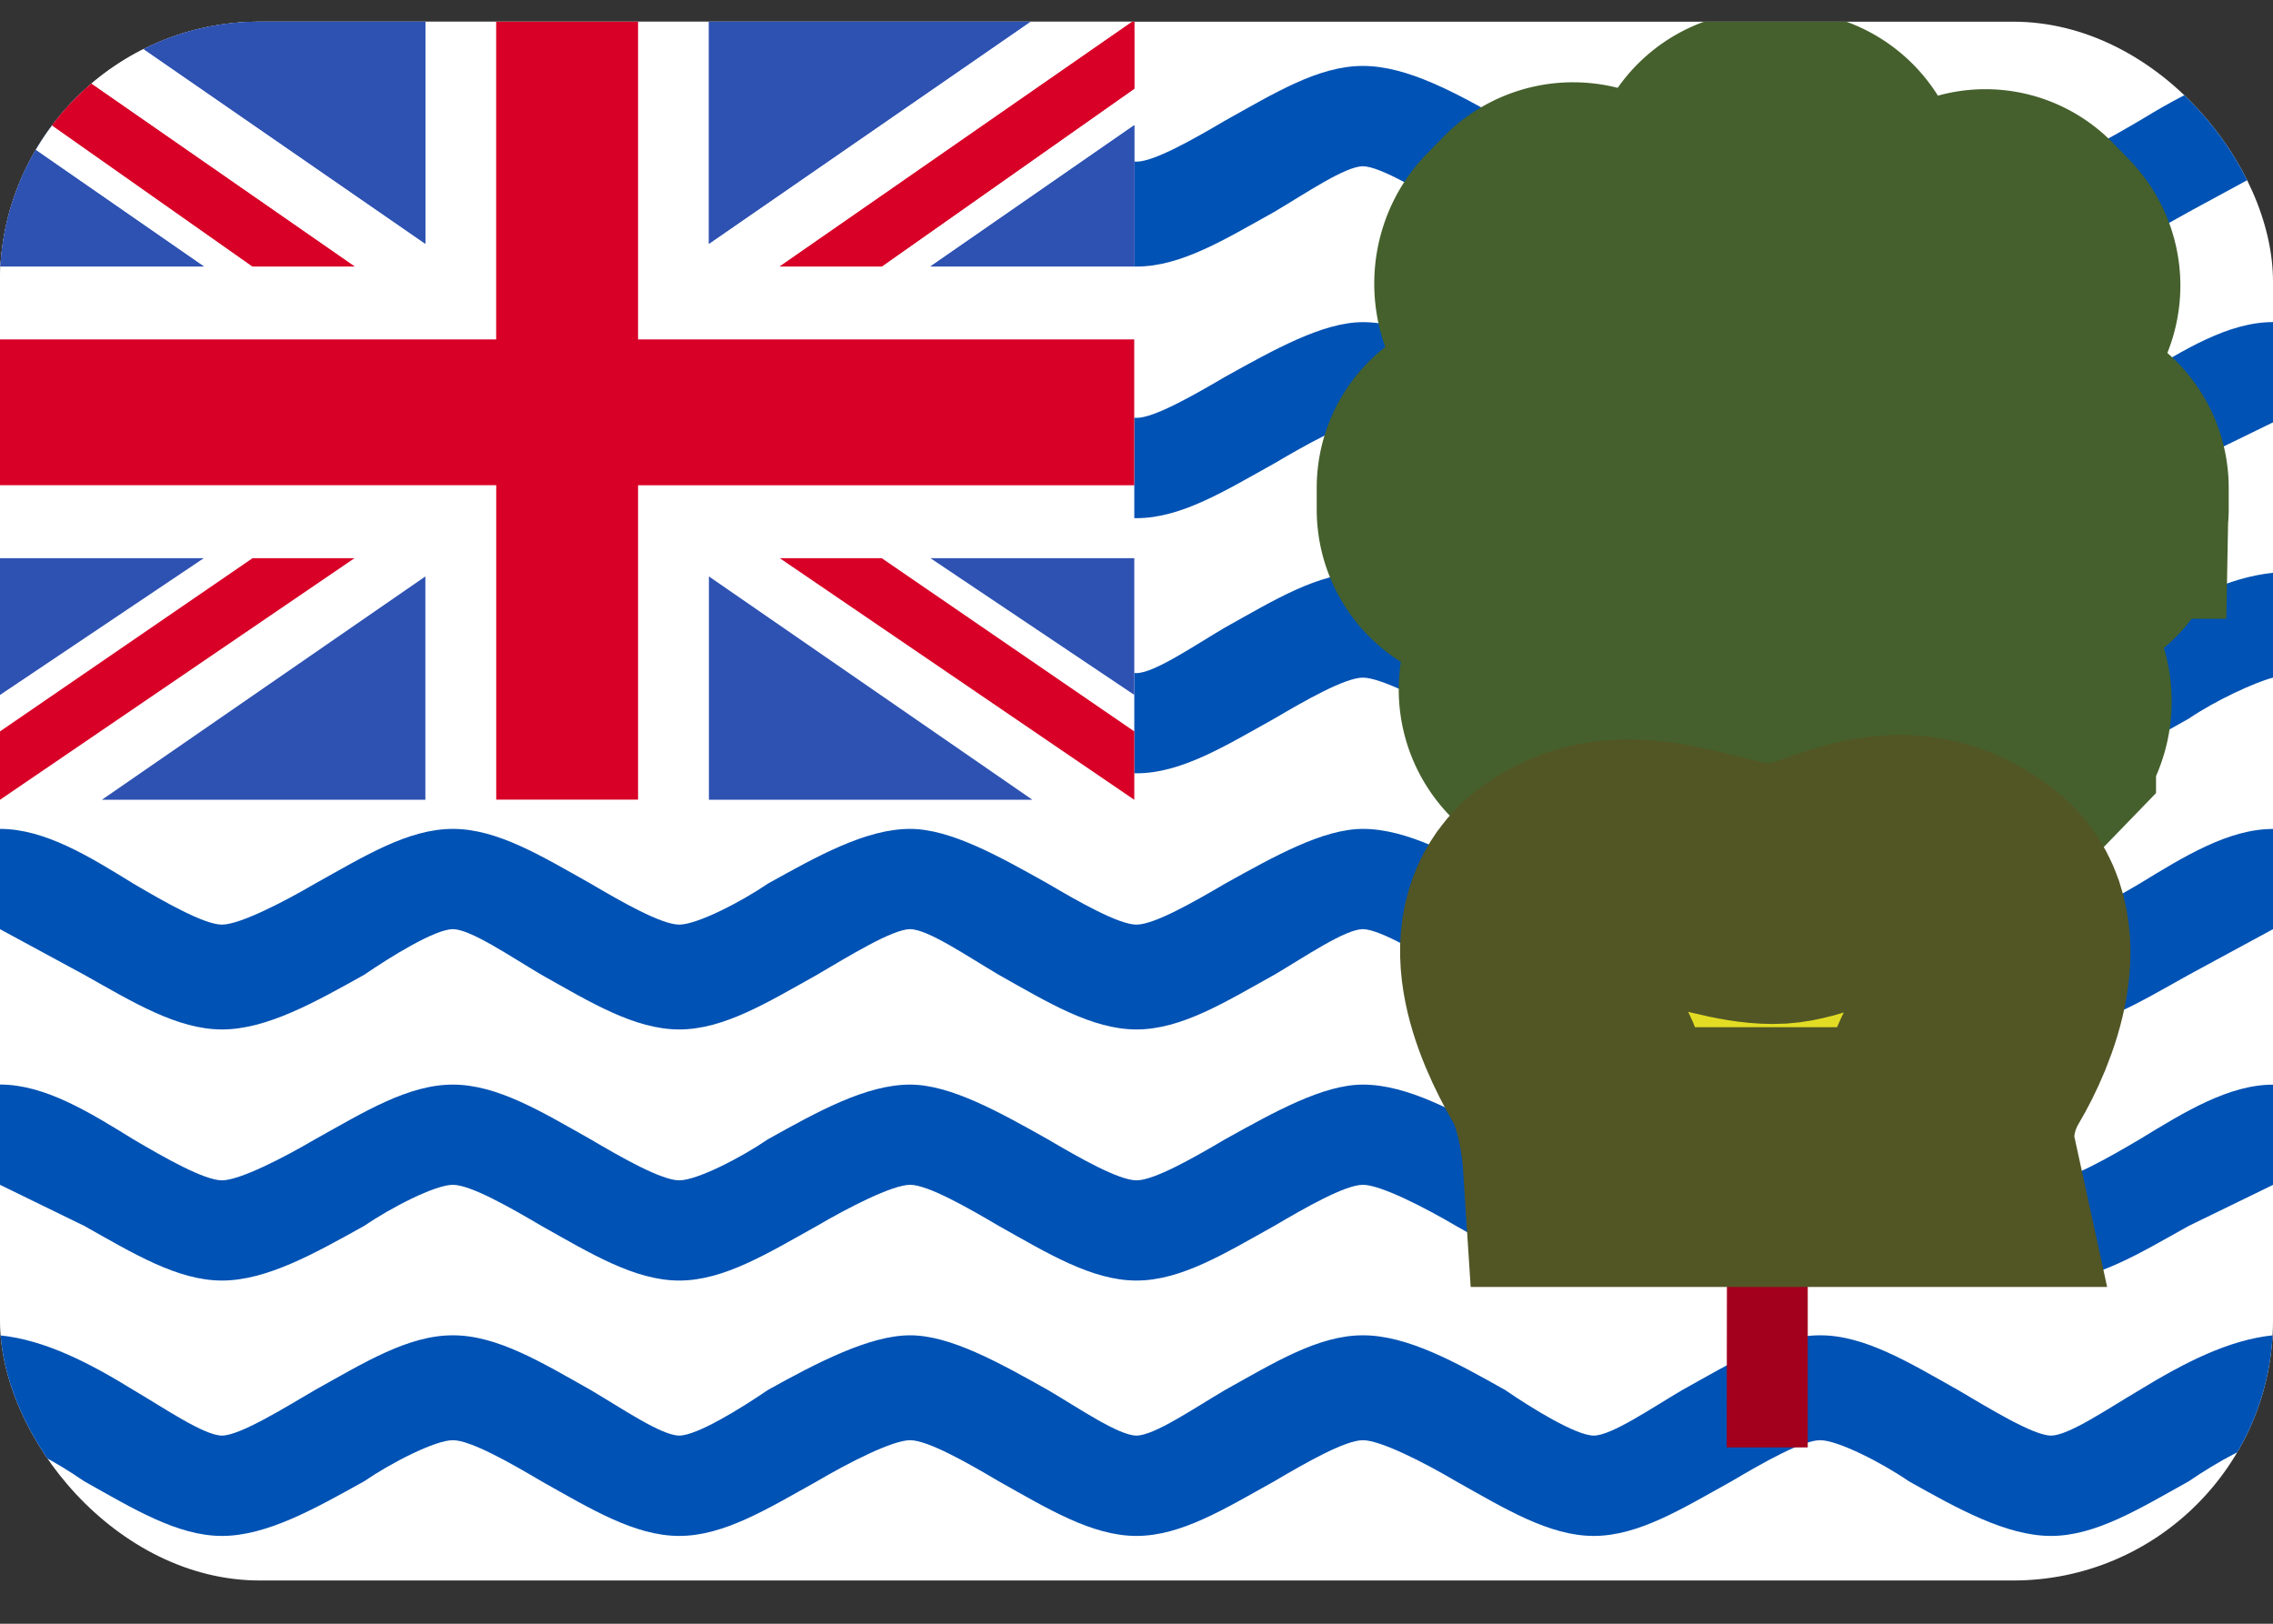 <svg xmlns="http://www.w3.org/2000/svg" width="35" height="25" fill="none" viewBox="0 0 35 25">
  <rect x="0" y="0" width="35" height="25" fill="#333333" stroke="none"/>
  <g clip-path="url(#a)">
    <path fill="#fff" d="M0 .313h35v24.021H0V.314Z"/>
    <path fill="#0052B4" d="M31.582 14.236c-.273 0-.955-.35-1.433-.631-.75-.421-1.433-.843-2.122-.843-.689 0-1.364.422-2.122.843-.477.28-1.091.631-1.364.631-.273 0-.955-.35-1.365-.631-.75-.421-1.5-.843-2.19-.843-.614 0-1.364.422-2.122.843-.477.28-1.091.631-1.364.631-.273 0-.887-.35-1.364-.631-.751-.421-1.502-.843-2.122-.843-.683 0-1.433.422-2.19.843-.41.28-1.092.631-1.365.631-.273 0-.887-.35-1.364-.631-.75-.421-1.433-.843-2.122-.843-.69 0-1.365.422-2.122.843-.478.28-1.16.631-1.433.631-.273 0-.887-.35-1.364-.631-.683-.421-1.365-.843-2.054-.843v1.544l1.296.702c.75.421 1.433.842 2.122.842.69 0 1.433-.42 2.19-.842.41-.28 1.092-.702 1.365-.702.273 0 .887.421 1.364.702.75.421 1.433.842 2.122.842.69 0 1.365-.42 2.122-.842.478-.28 1.16-.702 1.433-.702.273 0 .887.421 1.364.702.75.421 1.433.842 2.122.842.69 0 1.364-.42 2.122-.842.477-.28 1.091-.702 1.364-.702.273 0 .956.421 1.433.702.75.421 1.433.842 2.122.842.689 0 1.364-.42 2.122-.842.477-.28 1.091-.702 1.364-.702.273 0 .956.421 1.365.702.75.421 1.5.842 2.19.842.689 0 1.364-.42 2.122-.842L35 14.306v-1.543c-.682 0-1.364.42-2.054.842-.477.28-1.091.631-1.364.631ZM0 2.56l1.296.702c.75.42 1.433.842 2.122.842.69 0 1.433-.421 2.19-.842.41-.281 1.092-.702 1.365-.702.273 0 .887.421 1.364.702.75.42 1.433.842 2.122.842.69 0 1.365-.421 2.122-.842.478-.281 1.16-.702 1.433-.702.273 0 .887.421 1.364.702.75.42 1.433.842 2.122.842.69 0 1.364-.421 2.122-.842.477-.281 1.091-.702 1.364-.702.273 0 .956.421 1.433.702.75.42 1.433.842 2.122.842.689 0 1.364-.421 2.122-.842.477-.281 1.091-.702 1.364-.702.273 0 .956.421 1.365.702.75.42 1.5.842 2.19.842.689 0 1.364-.421 2.122-.842L35 2.559V1.015c-.682.07-1.364.421-2.054.842-.477.28-1.091.632-1.364.632-.273 0-.955-.351-1.433-.632-.75-.42-1.433-.842-2.122-.842-.689 0-1.364.421-2.122.842-.477.28-1.091.632-1.364.632-.273 0-.955-.351-1.365-.632-.75-.42-1.5-.842-2.19-.842-.689 0-1.364.421-2.122.842-.477.28-1.091.632-1.364.632-.273 0-.887-.351-1.364-.632-.751-.42-1.502-.842-2.122-.842-.621 0-1.433.421-2.19.842-.41.28-1.092.632-1.365.632-.273 0-.887-.351-1.364-.632-.75-.42-1.433-.842-2.122-.842-.69 0-1.365.421-2.122.842-.478.28-1.16.632-1.433.632-.273 0-.887-.351-1.364-.632C1.37 1.437.689 1.085 0 1.015V2.56Zm31.582 3.874c-.273 0-.955-.351-1.433-.632-.75-.421-1.433-.842-2.122-.842-.689 0-1.364.421-2.122.842-.477.28-1.091.632-1.364.632-.273 0-.955-.351-1.365-.632-.75-.421-1.5-.842-2.19-.842-.614 0-1.364.421-2.122.842-.477.28-1.091.632-1.364.632-.273 0-.887-.351-1.364-.632-.751-.421-1.502-.842-2.122-.842-.683 0-1.433.421-2.19.842-.41.28-1.092.632-1.365.632-.273 0-.887-.351-1.364-.632-.75-.421-1.433-.842-2.122-.842-.69 0-1.365.421-2.122.842-.478.28-1.16.632-1.433.632-.273 0-.887-.351-1.364-.632C1.37 5.38.689 4.96 0 4.96v1.544l1.296.631c.75.421 1.433.843 2.122.843.69 0 1.433-.422 2.19-.843.41-.28 1.092-.631 1.365-.631.273 0 .887.35 1.364.631.75.421 1.433.843 2.122.843.69 0 1.365-.422 2.122-.843.478-.28 1.16-.631 1.433-.631.273 0 .887.35 1.364.631.75.421 1.433.843 2.122.843.69 0 1.364-.422 2.122-.843.477-.28 1.091-.631 1.364-.631.273 0 .956.35 1.433.631.75.421 1.433.843 2.122.843.689 0 1.364-.422 2.122-.843.477-.28 1.091-.631 1.364-.631.273 0 .956.35 1.365.631.75.421 1.5.843 2.19.843.689 0 1.364-.422 2.122-.843L35 6.503V4.959c-.682 0-1.364.421-2.054.842-.477.274-1.091.632-1.364.632ZM35 8.819c-.682.07-1.364.42-2.054.842-.477.28-1.091.702-1.364.702-.273 0-.955-.422-1.433-.702-.75-.421-1.433-.842-2.122-.842-.689 0-1.364.42-2.122.842-.477.28-1.091.702-1.364.702-.273 0-.955-.422-1.365-.702-.75-.421-1.5-.842-2.19-.842-.689 0-1.364.42-2.122.842-.477.28-1.091.702-1.364.702-.273 0-.887-.422-1.364-.702-.751-.421-1.502-.842-2.122-.842-.621 0-1.433.42-2.19.842-.41.28-1.092.702-1.365.702-.273 0-.887-.422-1.364-.702-.75-.421-1.433-.842-2.122-.842-.69 0-1.365.42-2.122.842-.478.28-1.16.702-1.433.702-.273 0-.887-.422-1.364-.702C1.37 9.24.689 8.889 0 8.819v1.614c.273.07.887.35 1.296.631.75.421 1.433.842 2.122.842.69 0 1.433-.42 2.19-.842.41-.28 1.092-.631 1.365-.631.273 0 .887.35 1.364.631.75.421 1.433.842 2.122.842.69 0 1.365-.42 2.122-.842.478-.28 1.16-.631 1.433-.631.273 0 .887.35 1.364.631.75.421 1.433.842 2.122.842.69 0 1.364-.42 2.122-.842.477-.28 1.091-.631 1.364-.631.273 0 .956.35 1.433.631.75.421 1.433.842 2.122.842.689 0 1.364-.42 2.122-.842.477-.28 1.091-.631 1.364-.631.273 0 .956.35 1.365.631.75.421 1.5.842 2.19.842.689 0 1.364-.42 2.122-.842.41-.28 1.023-.561 1.296-.631V8.819Zm-3.418 9.354c-.273 0-.955-.35-1.433-.631-.75-.422-1.433-.843-2.122-.843-.689 0-1.364.421-2.122.842-.477.281-1.091.632-1.364.632-.273 0-.955-.35-1.365-.631-.75-.422-1.5-.843-2.19-.843-.614 0-1.364.421-2.122.842-.477.281-1.091.632-1.364.632-.273 0-.887-.35-1.364-.631-.751-.422-1.502-.843-2.122-.843-.683 0-1.433.421-2.19.842-.41.281-1.092.632-1.365.632-.273 0-.887-.35-1.364-.631-.75-.422-1.433-.843-2.122-.843-.69 0-1.365.421-2.122.842-.478.281-1.16.632-1.433.632-.273 0-.887-.35-1.364-.631C1.37 17.12.689 16.698 0 16.698v1.544l1.296.632c.75.42 1.433.842 2.122.842.69 0 1.433-.421 2.19-.842.41-.28 1.092-.632 1.365-.632.273 0 .887.351 1.364.632.75.42 1.433.842 2.122.842.69 0 1.365-.421 2.122-.842.478-.28 1.16-.632 1.433-.632.273 0 .887.351 1.364.632.75.42 1.433.842 2.122.842.69 0 1.364-.421 2.122-.842.477-.28 1.091-.632 1.364-.632.273 0 .956.351 1.433.632.75.42 1.433.842 2.122.842.689 0 1.364-.421 2.122-.842.477-.28 1.091-.632 1.364-.632.273 0 .956.351 1.365.632.75.42 1.5.842 2.19.842.689 0 1.364-.421 2.122-.842L35 18.243V16.7c-.682 0-1.364.421-2.054.842-.477.281-1.091.632-1.364.632ZM35 20.559c-.682.07-1.364.421-2.054.842-.477.28-1.091.702-1.364.702-.273 0-.955-.421-1.433-.702-.75-.421-1.433-.842-2.122-.842-.689 0-1.364.421-2.122.842-.477.28-1.091.702-1.364.702-.273 0-.955-.421-1.365-.702-.75-.421-1.5-.842-2.19-.842-.689 0-1.364.421-2.122.842-.477.28-1.091.702-1.364.702-.273 0-.887-.421-1.364-.702-.751-.421-1.502-.842-2.122-.842-.621 0-1.433.421-2.19.842-.41.28-1.092.702-1.365.702-.273 0-.887-.421-1.364-.702-.75-.421-1.433-.842-2.122-.842-.69 0-1.365.421-2.122.842-.478.28-1.16.702-1.433.702-.273 0-.887-.421-1.364-.702C1.37 20.98.689 20.63 0 20.56v1.614c.273 0 .887.35 1.296.632.75.42 1.433.842 2.122.842.69 0 1.433-.421 2.19-.842.41-.281 1.092-.632 1.365-.632.273 0 .887.35 1.364.632.75.42 1.433.842 2.122.842.69 0 1.365-.421 2.122-.842.478-.281 1.16-.632 1.433-.632.273 0 .887.35 1.364.632.75.42 1.433.842 2.122.842.69 0 1.364-.421 2.122-.842.477-.281 1.091-.632 1.364-.632.273 0 .956.35 1.433.632.75.42 1.433.842 2.122.842.689 0 1.364-.421 2.122-.842.477-.281 1.091-.632 1.364-.632.273 0 .956.35 1.365.632.75.42 1.5.842 2.19.842.689 0 1.364-.421 2.122-.842.41-.281 1.023-.632 1.296-.632V20.56Z"/>
    <path fill="#fff" d="M0 .313h17.466v12H0v-12Z"/>
    <path fill="#A2001D" d="M26.595 8.749h1.241v5.53h-1.248l.007-5.53Zm0 8.266h1.241v5.27h-1.248l.007-5.27Z"/>
    <path fill="#D80027" d="M9.825.313H7.64v4.913H0V7.47h7.641v4.842h2.184V7.471h7.64V5.226h-7.64V.313Z"/>
    <path fill="#D80027" d="M0 .313v1.053l3.889 2.737h1.57L0 .313Zm17.466 0v1.053l-3.889 2.737h-1.57l5.459-3.79Z"/>
    <path fill="#D80027" d="M0 .313v1.053l3.889 2.737h1.57L0 .313Zm17.466 0v1.053l-3.889 2.737h-1.57l5.459-3.79ZM0 12.313v-1.052l3.889-2.667h1.57L0 12.314Zm17.466 0v-1.052l-3.889-2.667h-1.57l5.459 3.72Z"/>
    <path fill="#2E52B2" d="M0 1.928v2.175h3.138L0 1.928ZM6.55.313v3.44L1.57.312h4.98Zm10.916 1.615v2.175h-3.139l3.139-2.175ZM10.916.313v3.44l4.98-3.44h-4.98Z"/>
    <path fill="#2E52B2" d="M0 1.928v2.175h3.138L0 1.928ZM6.55.313v3.44L1.57.312h4.98Zm10.916 1.615v2.175h-3.139l3.139-2.175ZM10.916.313v3.44l4.98-3.44h-4.98ZM0 10.7V8.594h3.138L0 10.7Zm6.55 1.614V8.875l-4.98 3.438h4.98ZM17.466 10.7V8.594h-3.139l3.139 2.105Zm-6.55 1.614V8.875l4.98 3.438h-4.98Z"/>
    <path fill="#5DA51E" stroke="#45602C" stroke-miterlimit="10" stroke-width="4" d="M31.575 6.755h-1.986l1.754-1.803a.782.782 0 0 0 0-1.109l-.232-.238a.743.743 0 0 0-1.078 0l-1.767 1.817V2.96a.786.786 0 0 0-.771-.793h-.321a.786.786 0 0 0-.77.793v2.225L24.8 3.514a.796.796 0 0 0-1.153 0l-.246.252c-.32.33-.32.87 0 1.207l1.706 1.782h-2.088a.756.756 0 0 0-.744.765v.323c0 .421.335.765.744.765h2.156l-1.412 1.453c-.3.309-.3.8 0 1.108l.232.24c.3.308.777.308 1.078 0l1.337-1.376v2.02a.8.8 0 0 0 .77.794h.322a.786.786 0 0 0 .77-.793v-1.986l1.515 1.586c.32.33.846.33 1.167 0l.245-.253a.877.877 0 0 0 0-1.207l-1.507-1.579h1.883c.402 0 .73-.344.743-.765v-.323a.758.758 0 0 0-.743-.772Z"/>
    <path fill="#E2DD24" stroke="#525625" stroke-miterlimit="10" stroke-width="4" d="M29.965 17.815H24.52s-.061-.94-.41-1.53c-.422-.73-.947-1.972-.095-2.575 1.085-.765 2.3.056 3.289.056.805.007 1.835-.982 3.07-.056.832.624.266 1.979-.089 2.575-.477.807-.32 1.53-.32 1.53Z"/>
  </g>
  <defs>
    <clipPath id="a">
      <rect width="35" height="24" y=".334" fill="#fff" rx="4"/>
    </clipPath>
  </defs>
</svg>
